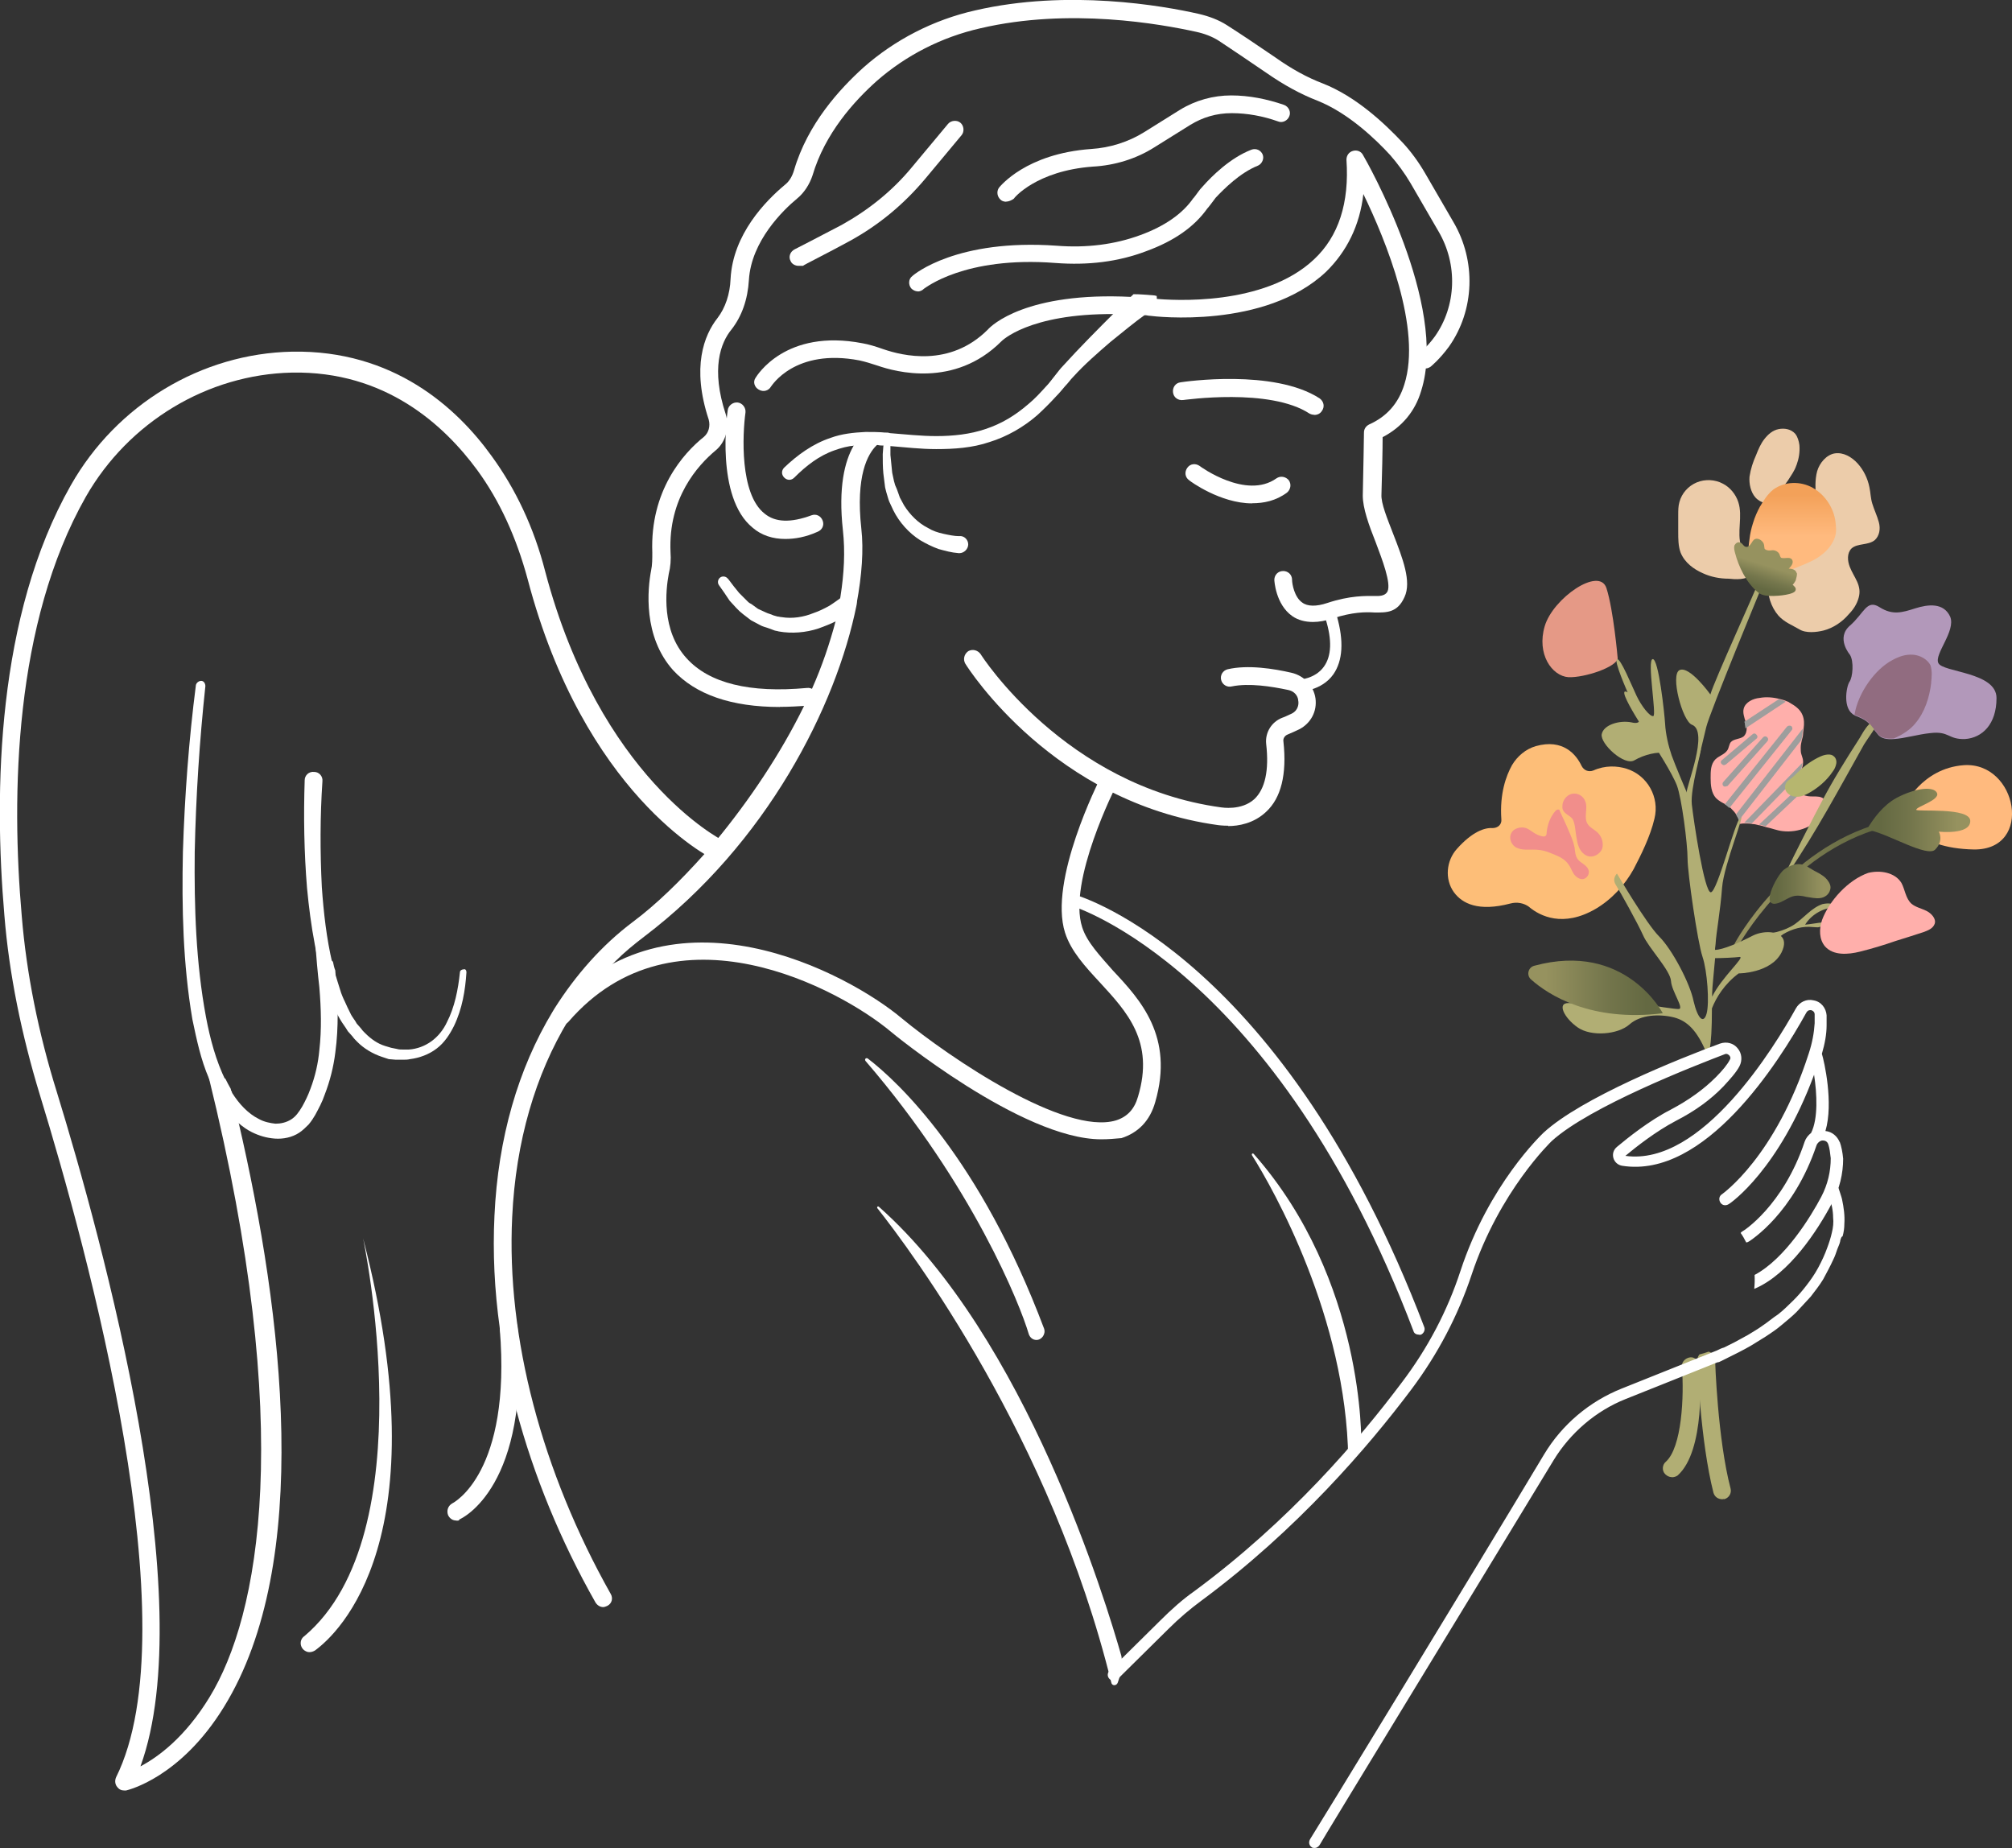 <?xml version="1.0" encoding="UTF-8"?>
<svg id="Layer_2" data-name="Layer 2" xmlns="http://www.w3.org/2000/svg" xmlns:xlink="http://www.w3.org/1999/xlink" viewBox="0 0 170.17 156.3">
  <rect x="0" y="0" width="170.17" height="156.3" fill="#333333" stroke="none"/>
  <defs>
    <style>
      .cls-1 {
        fill: #e59986;
      }

      .cls-2 {
        fill: #ecccaa;
      }

      .cls-3 {
        fill: url(#linear-gradient-2);
      }

      .cls-4 {
        fill: #b6b66f;
      }

      .cls-5 {
        fill: #9e9e9d;
      }

      .cls-6 {
        fill: #fff;
      }

      .cls-7 {
        fill: #f18e8b;
      }

      .cls-8 {
        fill: url(#linear-gradient-4);
      }

      .cls-9 {
        fill: #ffafab;
      }

      .cls-10 {
        fill: url(#linear-gradient-3);
      }

      .cls-11 {
        fill: url(#linear-gradient-5);
      }

      .cls-12 {
        fill: #b298ba;
      }

      .cls-13 {
        fill: url(#linear-gradient-6);
      }

      .cls-14 {
        fill: #b1ae74;
      }

      .cls-15 {
        fill: #fdbe78;
      }

      .cls-16 {
        fill: url(#linear-gradient);
      }

      .cls-17 {
        fill: #ffba7e;
      }

      .cls-18 {
        fill: #916c80;
      }
    </style>
    <linearGradient id="linear-gradient" x1="146.73" y1="590.98" x2="159.4" y2="590.98" gradientTransform="translate(0 665.78) scale(1 -1)" gradientUnits="userSpaceOnUse">
      <stop offset=".13" stop-color="#96925f"/>
      <stop offset=".58" stop-color="#74764c"/>
      <stop offset=".88" stop-color="#646942"/>
    </linearGradient>
    <linearGradient id="linear-gradient-2" x1="158.02" y1="596.43" x2="166.68" y2="596.43" gradientTransform="translate(0 665.78) scale(1 -1)" gradientUnits="userSpaceOnUse">
      <stop offset=".12" stop-color="#646942"/>
      <stop offset=".42" stop-color="#74764c"/>
      <stop offset=".87" stop-color="#96925f"/>
    </linearGradient>
    <linearGradient id="linear-gradient-3" x1="151.59" y1="624.94" x2="151.59" y2="617.34" gradientTransform="translate(0 665.78) scale(1 -1)" gradientUnits="userSpaceOnUse">
      <stop offset=".13" stop-color="#f3a159"/>
      <stop offset=".59" stop-color="#ffba7e"/>
    </linearGradient>
    <linearGradient id="linear-gradient-4" x1="148.63" y1="615.79" x2="149.42" y2="618.3" xlink:href="#linear-gradient-2"/>
    <linearGradient id="linear-gradient-5" x1="149.68" y1="591.02" x2="154.86" y2="591.02" xlink:href="#linear-gradient-2"/>
    <linearGradient id="linear-gradient-6" x1="129.24" y1="582.23" x2="140.62" y2="582.23" xlink:href="#linear-gradient"/>
  </defs>
  <g id="Layer_1-2" data-name="Layer 1">
    <g>
      <path class="cls-6" d="M65.97,59.79c-4.12,0-7.13-1.05-9.04-3.11-2.56-2.86-2.16-6.88-1.86-8.44.1-.45.1-1,.1-1.51-.2-5.22,2.61-8.39,4.37-9.79.4-.35.55-.9.4-1.46-1.46-4.42-.4-7.13.75-8.59.65-.85,1.05-2.01,1.1-3.31.2-3.77,2.96-6.58,4.57-7.93.4-.3.65-.75.8-1.26,1.15-3.92,3.87-6.88,5.88-8.69,2.61-2.31,5.88-4.02,9.44-4.82,7.83-1.81,15.87-.4,18.93.3.85.2,1.66.5,2.36.95,1.1.7,2.46,1.61,4.07,2.71,1.41,1,2.71,1.71,4.02,2.21,2.81,1.1,5.22,3.36,6.78,5.02.7.75,1.36,1.66,1.91,2.61l2.36,4.07c1.96,3.31,1.81,7.48-.35,10.55-.8,1.1-1.56,1.71-1.56,1.71-.35.25-.8.2-1.05-.15s-.2-.8.15-1.05c0,0,.6-.45,1.26-1.36,1.81-2.56,1.96-6.08.3-8.89l-2.36-4.07c-.5-.85-1.1-1.66-1.71-2.36-1.15-1.26-3.52-3.57-6.18-4.62-1.41-.55-2.81-1.31-4.32-2.36-1.61-1.1-2.96-2.01-4.02-2.71-.55-.35-1.21-.6-1.91-.75-2.96-.65-10.7-2.06-18.23-.3-3.31.75-6.33,2.31-8.79,4.47-1.91,1.71-4.37,4.42-5.42,7.98-.25.75-.7,1.46-1.31,1.96-1.15.95-3.87,3.57-4.07,6.88-.1,1.66-.6,3.06-1.46,4.17-.95,1.15-1.76,3.36-.5,7.18.35,1.1,0,2.36-.85,3.06-1.51,1.26-4.02,4.02-3.82,8.59.05.65,0,1.26-.15,1.86-.25,1.36-.65,4.77,1.51,7.13,1.91,2.11,5.32,2.96,10.19,2.51.4-.05.8.25.8.7.05.4-.25.8-.7.8-.8.05-1.61.1-2.41.1Z"/>
      <path class="cls-6" d="M61.4,72.34c-.2.35-.65.55-1,.35-.45-.2-11-5.57-15.77-23.7-.95-3.52-2.36-6.63-4.27-9.24-2.81-3.82-7.78-8.39-15.67-8.24-7.13.15-13.81,4.17-17.43,10.5C1.19,52.71.94,67.22,1.84,77.47c.4,4.87,1.41,9.89,2.96,14.86,3.92,12.75,12.2,42.99,7.08,57.05,1.51-.8,3.77-2.46,5.83-5.83,4.22-6.88,7.28-22.7-.05-52.43-.05-.15-.05-.25-.1-.4-.1-.4.55.55.95.45.2-.05.4,0,.55.05.15.3.3.6.45.85.2.9.45,1.86.65,2.76,3.82,16.47,6.28,37.36-1.21,49.51-3.67,5.98-8.08,7.03-8.29,7.08h-.15c-.25,0-.45-.1-.6-.3-.2-.25-.2-.55-.1-.8,6.33-12.7-2.41-44.59-6.43-57.7-1.56-5.12-2.61-10.24-3.01-15.22-.9-10.5-.65-25.31,5.62-36.36,3.87-6.83,11.05-11.15,18.73-11.3,8.54-.15,13.91,4.72,16.87,8.84,2.01,2.76,3.57,6.03,4.52,9.74,4.62,17.48,14.91,22.7,15.01,22.75.25.4.4.85.25,1.26Z"/>
      <path class="cls-6" d="M111.16,35.08c-.15,0-.3-.05-.4-.1-3.36-2.21-10.6-1.15-10.7-1.15-.4.05-.8-.2-.85-.65-.05-.4.2-.8.65-.85.3-.05,7.88-1.15,11.75,1.36.35.25.45.7.2,1.05-.15.25-.4.35-.65.35Z"/>
      <path class="cls-6" d="M105.89,42.57c-2.66,0-5.22-1.86-5.32-1.96-.35-.25-.4-.7-.15-1.05.25-.35.7-.4,1.05-.15.05.05,3.92,2.86,6.48,1.05.35-.25.8-.15,1.05.15.25.35.15.8-.15,1.05-.95.7-1.96.9-2.96.9Z"/>
      <path class="cls-6" d="M85.1,17.06c-.15,0-.35-.05-.45-.15-.3-.25-.4-.7-.15-1.05.1-.1,2.26-2.86,7.78-3.26,1.61-.1,3.16-.6,4.47-1.41l3.06-1.91c1.31-.8,2.81-1.21,4.32-1.21s3.01.3,4.47.8c.4.15.6.6.45.95-.15.4-.6.6-.95.45-1.26-.45-2.61-.7-3.92-.7s-2.46.35-3.52,1l-3.06,1.91c-1.51.95-3.31,1.51-5.17,1.61-4.77.35-6.68,2.66-6.68,2.71-.2.15-.45.25-.65.25Z"/>
      <path class="cls-6" d="M77.62,24.64c-.2,0-.4-.1-.55-.25-.25-.3-.25-.8.1-1.05.15-.15,3.77-3.16,12.2-2.56,2.51.2,4.92-.1,7.08-.9,2.06-.75,3.57-1.81,4.47-3.11l.05-.05c.25-.3.45-.65.75-.95.75-.85,2.31-2.41,4.12-3.11.4-.15.8.05.95.4s-.05.8-.4.95c-1.51.6-2.86,1.96-3.57,2.71-.2.25-.4.55-.65.85l-.05.05c-1.1,1.56-2.81,2.76-5.17,3.62-2.36.9-4.92,1.21-7.68,1-7.73-.6-11.05,2.16-11.1,2.16-.2.2-.4.25-.55.25Z"/>
      <path class="cls-6" d="M67.52,22.48c-.25,0-.55-.15-.65-.4-.2-.35-.05-.8.35-1,0,0,1.96-1,3.97-2.06,2.26-1.26,4.27-2.86,5.93-4.87l3.06-3.67c.25-.3.75-.35,1.05-.1s.35.75.1,1.05l-3.06,3.67c-1.81,2.16-3.92,3.92-6.38,5.27-2.01,1.1-3.97,2.06-3.97,2.11h-.4Z"/>
      <path class="cls-6" d="M66.42,45.58c-1.05,0-2.01-.3-2.76-.95-3.16-2.56-2.16-9.64-2.11-9.94.05-.4.45-.7.85-.65.4.05.7.45.65.85-.25,1.81-.5,6.88,1.61,8.54.9.75,2.21.8,3.97.15.4-.15.8.05.95.45.15.4-.05.8-.45.95-1,.45-1.91.6-2.71.6Z"/>
      <path class="cls-6" d="M120,112.87c-.2,0-.4-.1-.45-.3-11.65-30.63-28.72-35.9-28.87-35.95-.25-.1-.4-.35-.35-.6.1-.25.35-.4.6-.35.7.2,17.68,5.47,29.53,36.56.1.25-.05.55-.3.65-.05,0-.1,0-.15,0Z"/>
      <path class="cls-6" d="M105.89,97.7c1.81,2.86,7.98,13.76,8.14,25.66l1.1-1.26s.35-13.81-9.09-24.51c-.1-.1-.2,0-.15.1Z"/>
      <path class="cls-6" d="M87.66,113.32h0c-.3,0-.55-.2-.65-.5-.7-2.41-4.72-12.55-13.81-23.1-.1-.15.05-.3.2-.2,2.56,1.96,9.49,8.44,14.91,22.85.15.45-.2.95-.65.95Z"/>
      <path class="cls-6" d="M74.2,102.17c2.86,3.62,14.71,19.48,19.79,40.12.05.3.45.3.55,0l.25-.75c.15-.5.15-1,.05-1.51-1.26-4.42-8.03-26.92-20.49-37.96-.1-.1-.2,0-.15.1Z"/>
      <path class="cls-6" d="M25.84,139.63h0c.25.15.55.1.8-.05,2.01-1.46,10.65-9.54,4.07-34.85,0,0,5.32,24.96-4.97,33.64-.45.3-.4,1,.1,1.26Z"/>
      <path class="cls-6" d="M103.88,69.83c-.5,0-.85-.05-.85-.05-13.86-1.91-21.09-13.16-21.39-13.66-.2-.35-.1-.8.25-1.05.35-.2.8-.1,1.05.25.05.1,7.13,11.15,20.34,12.96.05,0,1.71.3,2.81-.7.9-.85,1.26-2.41,1-4.67-.1-.95.45-1.86,1.36-2.21.3-.1.55-.25.8-.35.6-.3.6-.9.55-1.1,0-.2-.15-.75-.85-.9-1.41-.3-3.31-.6-4.77-.3-.4.1-.8-.15-.9-.55-.1-.4.15-.8.55-.9,1.71-.4,3.92-.05,5.42.3,1.05.25,1.86,1.1,2.01,2.16.15,1.1-.4,2.11-1.36,2.61-.3.15-.65.3-1,.45-.25.1-.4.35-.35.6.3,2.76-.2,4.77-1.46,5.93-1.05,1-2.36,1.21-3.21,1.21Z"/>
      <path class="cls-6" d="M109.86,58.48c-.25,0-.5-.2-.5-.5s.2-.5.5-.5h0s1.36-.05,2.11-1.1c.65-.9.7-2.26.15-4.02-.1-.25.05-.55.35-.6.25-.1.55.05.6.35.6,2.11.5,3.77-.3,4.92-1,1.41-2.81,1.46-2.91,1.46q.05,0,0,0Z"/>
      <path class="cls-6" d="M97.5,26.14c-.05.05-.1.05-.1.1h0c-.15.1-.3.2-.45.3-1.05.75-2.01,1.56-3.01,2.36-1.1.95-2.21,1.91-3.16,2.96-.25.25-.45.55-.7.8-.25.3-.5.6-.75.85-.5.55-1.05,1.1-1.61,1.61-1.15,1-2.56,1.81-4.02,2.26-1.46.5-3.01.6-4.52.6-1.31,0-2.56-.15-3.82-.25-.2,0-.4-.05-.6-.05h0c-.2,0-.35,0-.55-.05-.65-.05-1.26,0-1.91.05-.6.05-1.15.2-1.71.4-1.31.45-2.41,1.31-3.41,2.31-.25.25-.6.25-.85,0s-.25-.6,0-.85h0c1.1-1.05,2.41-2.01,3.92-2.51.95-.35,1.96-.45,2.96-.5.55,0,1.1,0,1.61.05h.05c.15,0,.25,0,.4.05h0c1.31.1,2.61.25,3.92.25,1.41,0,2.86-.15,4.17-.6,1.36-.45,2.51-1.15,3.62-2.11.55-.45,1-.95,1.51-1.51.25-.25.45-.55.7-.85.25-.3.45-.6.7-.85,1.46-1.61,2.96-3.11,4.47-4.62.5-.5,1-.95,1.51-1.46.55,0,1.1.05,1.71.1,0,0,.1,0,.25.05.05.4-.05.8-.3,1.1Z"/>
      <path class="cls-6" d="M75.21,36.69c-.05.3-.2.55-.5.6h-.05s-.25.1-.55.4c-.7.7-1.76,2.51-1.26,7.03.2,1.76.05,3.92-.4,6.33v.1c-1.71,8.54-7.58,20.19-17.98,28.07-.85.65-1.66,1.31-2.41,2.06-1.51,1.46-2.81,3.16-3.97,4.97h0c-2.81,4.62-4.47,10.29-4.77,16.67-.5,10.19,2.51,21.54,8.34,31.89.2.35.1.8-.3,1-.1.05-.25.1-.35.1-.25,0-.5-.15-.65-.4-2.96-5.22-5.22-10.75-6.68-16.22h0c-.6-2.36-1.1-4.67-1.41-6.98-.45-3.21-.6-6.38-.45-9.49.3-6.58,2.01-12.45,4.92-17.27.05-.1.1-.15.15-.25h0c1.81-2.86,4.02-5.37,6.63-7.33,1.96-1.46,4.02-3.46,6.08-5.77.35-.4.65-.75,1-1.15,2.76-3.36,5.42-7.28,7.43-11.4.25-.45.45-.95.65-1.41.85-1.91,1.51-3.87,2.01-5.77h0c.15-.7.3-1.36.4-2.06.3-1.91.4-3.77.2-5.57-.4-3.62.15-5.83.9-7.13.3-.5.6-.9.85-1.15.55,0,1.1,0,1.61.05h.05c.25.1.4.1.5.1Z"/>
      <path class="cls-6" d="M72.19,51.6c-.5.4-.95.65-1.41.9-.5.25-1,.45-1.56.65-1.05.35-2.26.45-3.36.25-.15-.05-.3-.05-.4-.1l-.4-.15c-.25-.1-.55-.15-.8-.3l-.75-.4-.65-.5c-.1-.1-.2-.15-.3-.25l-.3-.3-.55-.6c-.3-.45-.6-.9-.9-1.31-.15-.2-.1-.5.1-.65s.5-.1.65.1l.05.05c.3.4.6.8.9,1.15l.5.5.25.25c.1.1.2.15.3.2l.55.4.65.3c.2.1.45.15.65.25l.35.1c.1,0,.25.05.35.05.9.15,1.86,0,2.71-.35.45-.15.85-.35,1.31-.6.4-.25.8-.55,1.15-.8h.05c.3-.25.8-.25,1.05.1.15.25.1.75-.2,1.05h0Z"/>
      <path class="cls-6" d="M81.89,46.03c0,.4-.35.75-.75.75h-.05c-.65-.05-1.15-.2-1.71-.35-.55-.2-1.05-.45-1.56-.75-.95-.6-1.76-1.51-2.26-2.51l-.35-.75c-.1-.25-.15-.5-.25-.8l-.1-.4-.05-.4-.1-.8c-.05-.55-.05-1.05-.05-1.61l.05-.65.05-.4.05-.5c0-.05,0-.1.05-.15.15,0,.25,0,.4.05h0c.05.05.05.1.05.15v1.56c.05.5.1,1,.15,1.51l.15.7.1.35.15.35c.1.25.15.45.25.7l.35.65c.5.8,1.21,1.51,2.01,1.91.4.25.85.4,1.31.5.45.1.95.2,1.31.2h.05c.4-.05.75.3.75.7Z"/>
      <path class="cls-6" d="M116.94,36.94c0,1-.05,3.31-.1,4.87-.05.75.5,2.06,1,3.36.8,2.06,1.56,4.02.95,5.32-.6,1.36-1.56,1.31-2.51,1.31-.8-.05-1.86-.05-3.57.5-.6.2-1.15.3-1.66.3-.65,0-1.26-.15-1.76-.5-1.41-1-1.51-3.01-1.51-3.06,0-.4.3-.75.75-.75h0c.4,0,.75.3.75.75,0,.35.2,1.46.85,1.91.45.35,1.21.35,2.11.05,1.96-.65,3.26-.6,4.07-.6q.85.05,1.05-.4c.3-.7-.45-2.66-1-4.12-.6-1.51-1.1-2.91-1.1-3.97.05-2.01.1-5.27.1-5.32,0-.3.15-.55.45-.7,1.46-.65,2.46-1.76,2.96-3.36,1.51-4.72-1.56-12.2-3.46-16.12-.3,2.66-1.41,4.87-3.16,6.58-5.17,4.87-14.51,3.77-14.86,3.72-.15,0-.3-.05-.4-.05-.95-.1-1.81-.1-2.66-.1-7.28-.05-9.54,2.31-9.54,2.31-3.97,3.97-8.99,2.56-10.44,2.06-.6-.2-1.1-.35-1.56-.45-5.47-1.05-7.43,2.16-7.48,2.21-.2.35-.65.5-1.05.25-.35-.2-.5-.65-.25-1,.1-.15,2.51-4.17,9.04-2.91.55.1,1.05.25,1.76.5,1.61.55,5.62,1.56,8.84-1.66.3-.35,3.26-3.21,12.15-2.76.55,0,1.1.05,1.71.1,0,0,.1,0,.25.05,1.51.15,9.24.65,13.46-3.31,2.11-1.96,3.01-4.82,2.76-8.44,0-.35.2-.65.55-.75s.7.05.85.35c.3.5,7.23,12.7,4.92,19.94-.5,1.71-1.61,3.06-3.26,3.92Z"/>
      <path class="cls-6" d="M93.13,96.35c-6.73,0-17.73-9.04-17.83-9.14-4.22-3.52-18.23-11.2-27.22-.8-.25.3-.75.35-1.05.1s-.35-.75-.1-1.05c9.79-11.3,24.86-3.11,29.33.65,4.07,3.36,13.81,9.94,18.13,8.64.95-.3,1.56-.95,1.86-2.01,1.41-4.67-.95-7.18-3.21-9.64-1.26-1.36-2.46-2.66-2.96-4.22-1.41-4.42,2.86-12.81,3.01-13.16.2-.35.65-.5,1-.35.35.2.5.65.35,1-.05.1-4.17,8.19-2.91,12.05.4,1.26,1.51,2.41,2.61,3.67,2.31,2.46,5.17,5.57,3.57,11.1-.45,1.61-1.46,2.61-2.86,3.06-.55.05-1.1.1-1.71.1Z"/>
      <path class="cls-6" d="M28.56,85.75c0,1.1-.05,2.16-.2,3.26-.15,1.21-.45,2.41-.9,3.57-.2.6-.5,1.15-.8,1.71-.15.25-.3.5-.55.8-.25.25-.5.5-.8.7-.6.4-1.36.55-2.06.5s-1.36-.25-1.96-.55c-.4-.2-.75-.45-1.1-.75-.65-.55-1.21-1.26-1.61-1.96-.35-.6-.65-1.21-.9-1.81-.7-1.61-1.05-3.31-1.41-5.02-.8-4.72-.9-9.44-.8-14.16.15-4.72.5-9.44,1.1-14.11.05-.2.25-.35.45-.35s.35.2.35.45h0c-.5,4.67-.8,9.34-.9,14.01-.05,4.67.1,9.39.95,13.96.35,1.86.85,3.72,1.66,5.37.15.3.3.6.45.85.05.05.1.15.1.2.6.95,1.36,1.76,2.26,2.21.45.25.95.35,1.41.4.45,0,.9-.1,1.31-.35.4-.25.65-.6.95-1.1.25-.45.5-.95.7-1.51.4-1.05.65-2.16.75-3.26.2-1.76.15-3.52,0-5.32-.15-1.26-.25-2.51-.35-3.77h0l-.15-2.31c.05.4.6,3.67.95,3.67.3,0,.55.1.7.25.05.25.1.5.2.75.05,1.31.15,2.46.2,3.67Z"/>
      <path class="cls-6" d="M39.45,82.24c-.1,1.51-.35,3.06-1.05,4.52-.35.7-.8,1.41-1.46,1.91-.65.5-1.46.8-2.26.9-.2.05-.4.05-.6.05h-.6l-.6-.05-.6-.2c-.75-.25-1.51-.7-2.06-1.26-.15-.15-.3-.3-.4-.45l-.4-.45c-.2-.35-.45-.65-.65-1-.05-.1-.15-.25-.2-.35-.1-.25-.25-.45-.35-.7-.15-.35-.3-.7-.45-1.05-.5-1.41-.9-2.81-1.15-4.27-.3-1.56-.5-3.16-.65-4.72-.25-3.01-.3-6.08-.2-9.14,0-.4.35-.75.8-.7.4,0,.75.35.7.8h0c-.2,2.96-.2,5.98-.05,8.94.15,2.16.4,4.37.9,6.48.05.25.1.5.2.75.15.5.3,1,.45,1.46.1.35.25.7.4,1,.15.35.3.65.45.95.15.35.4.6.55.9l.35.4c.1.15.2.25.35.4.5.5,1.05.9,1.71,1.1l.5.15.5.1c.15.05.35.05.5.05h.5c.7-.05,1.36-.3,1.91-.7.55-.4,1-.95,1.31-1.61.65-1.26.95-2.76,1.1-4.22h0c0-.15.15-.25.3-.25.15-.05.25.05.25.25Z"/>
      <path class="cls-6" d="M38.6,128.59c-.3,0-.55-.15-.7-.45-.15-.4,0-.8.35-1,.1-.05,5.02-2.56,4.02-14.76-.05-.4.25-.8.7-.8.4-.05.8.25.8.7,1.1,13.41-4.67,16.12-4.92,16.22,0,.1-.1.1-.25.1Z"/>
      <g>
        <path class="cls-14" d="M138.63,60.54s.35.8-.65.55c-1-.2-2.36.2-2.51,1s1.91,2.71,2.76,2.21,2.01-.75,2.56-.6c.6.2-2.16-3.16-2.16-3.16Z"/>
        <path class="cls-14" d="M144.66,58.73s-1.76-2.46-2.61-2.06c-.8.4.25,4.32,1.05,4.62,1.46.55-.5,5.22-.45,5.77s.35,0,1.66-5.57c.3-1.26,4.77-12.05,4.77-12.05h-.45c.05.05-3.67,8.19-3.97,9.29Z"/>
        <path class="cls-1" d="M136.82,55.67s-.35-4.07-.95-5.93c-.6-1.86-4.52.85-5.22,3.21s.6,4.22,2.01,4.32c1.36.05,4.07-.85,4.17-1.61Z"/>
        <path class="cls-12" d="M168.86,59.04c0,2.21-1.21,3.36-2.66,3.46-1.46.05-1.31-.7-2.96-.5-1,.1-2.16.45-3.06.5-.6.05-1.1-.05-1.36-.4-.75-.9-.7-1.1-1.86-1.56q-.05,0-.1-.05c-1.05-.5-.7-2.41-.45-2.81.3-.4.4-1.76.05-2.31,0,0-1.21-1.41,0-2.46s1.41-2.26,2.51-1.56,1.91.45,3.01.1,2.41-.5,2.96.7c.5,1.21-1.36,3.16-1,3.92.35.8,4.92.75,4.92,2.96Z"/>
        <path class="cls-16" d="M146.92,80.03h-.1c-.1-.05-.15-.15-.1-.25.05-.1,4.32-7.98,12.4-10.19.1-.05.2.05.25.15s-.05.2-.15.25c-7.93,2.16-12.15,9.94-12.2,9.99.05,0-.05.05-.1.05Z"/>
        <path class="cls-17" d="M161.03,68.23s1.46-3.26,5.07-3.52c4.52-.3,5.93,7.18.85,7.13-5.02-.1-6.13-2.66-5.93-3.62Z"/>
        <path class="cls-2" d="M144.05,48.49c-.8-.35-1.56-.9-1.91-1.76-.2-.55-.2-1.15-.2-1.76v-1.41c0-.4,0-.75.1-1.1.2-.75.75-1.36,1.46-1.66s1.56-.25,2.21.1c.6.3,1.1.9,1.31,1.56.4,1.21-.15,2.56.25,3.77.2.6.6,1.15.75,1.81.05.15.05.35,0,.5-.15.55-1.36.45-1.81.4-.75,0-1.51-.15-2.16-.45Z"/>
        <path class="cls-2" d="M151.94,39.35c.2-.55.3-1.1.25-1.71-.05-.35-.15-.7-.35-.95-.35-.4-.9-.5-1.41-.4s-.9.45-1.21.85-.5.85-.7,1.36c-.25.55-.45,1.15-.55,1.81-.05.6.1,1.31.5,1.76.45.5,1.26.7,1.81.3.3-.2.35-.45.4-.75.05-.4.35-.7.55-1,.25-.4.55-.8.7-1.26Z"/>
        <path class="cls-2" d="M153.59,42.11c-.05-.75-.1-1.51.1-2.26.2-.7.8-1.41,1.51-1.51s1.41.3,1.91.85c.5.55.85,1.26,1,2.01.1.45.1.95.25,1.41.15.5.4,1,.55,1.56s.05,1.15-.35,1.51c-.55.45-1.46.25-1.96.7-.4.4-.35,1.05-.15,1.56.35.9,1.05,1.56.75,2.61-.15.55-.45,1-.85,1.41-.55.65-1.31,1.15-2.11,1.36-.6.15-1.51.25-2.06-.1-.6-.35-1.26-.6-1.76-1.15-.65-.75-.95-1.76-.9-2.76s.4-1.96.9-2.81c.9-1.56,2.01-3.06,3.16-4.37Z"/>
        <path class="cls-9" d="M154.25,68.88c-.8,1-2.16,1.56-3.46,1.41-.5-.05-.95-.25-1.46-.35-.1-.05-.2-.05-.3-.1-.1,0-.15-.05-.25-.05-.2-.05-.4-.1-.55-.1h0c-.2-.05-.45-.05-.65-.05-.15,0-.3,0-.4.05,0-.1-.05-.15-.05-.25-.05-.15-.15-.35-.25-.5-.15-.25-.3-.4-.5-.6-.1-.1-.2-.15-.3-.25-.05,0-.05-.05-.1-.05-.3-.15-.6-.3-.85-.55-.4-.45-.45-1.1-.45-1.71,0-.55,0-1.15.4-1.56.3-.3.75-.4,1-.75.15-.2.15-.5.3-.7.25-.3.8-.25,1.1-.5.2-.2.25-.45.25-.7,0-.15-.05-.3-.05-.45q0-.05-.05-.1c-.1-.35-.25-.75-.15-1.1.15-.55.8-.85,1.36-.9.55-.1,1.15-.05,1.71.1.2.05.4.1.6.2.05,0,.15.05.2.1.45.25.9.55,1.1,1.05.15.35.15.75.1,1.1h0c0,.15-.05.35-.05.5s-.05.35-.1.5c-.05.2-.1.45-.1.65s0,.4.05.55c.05.2.15.4.15.6v.1c0,.4-.2.75-.35,1.1q0,.05-.05.1c-.15.4-.3.85-.1,1.21,0,0,0,.05.05.05.05.05.1.1.15.15h0c.2.15.45.2.7.25.3.05.65,0,.95.05s.6.25.7.6c.05.3-.1.65-.3.9Z"/>
        <path class="cls-14" d="M151.23,73.85c2.36-3.46,4.37-7.23,6.43-10.9.2-.35,1.31-1.81,1.1-1.91-.65-.3-1.31,1.15-1.56,1.51-1.1,1.71-2.16,3.41-3.11,5.22-.55,1-2.46,4.77-2.96,5.83-.45.95.65-.6.1.25Z"/>
        <path class="cls-3" d="M158.21,70.23c-.15-.05-.25-.2-.15-.35.35-.55,1.15-1.76,2.36-2.41,1.61-.85,3.16-1,3.41-.4s-1.76,1.15-1.76,1.41c0,.2,4.57-.25,4.57.95s-2.66.9-2.66.9c0,0,.45.75-.3,1.51-.65.7-3.87-1.26-5.47-1.61Z"/>
        <path class="cls-10" d="M148.87,42.82c.3-.5.6-1,1.1-1.41.95-.7,2.31-.75,3.36-.15s1.76,1.71,1.91,2.86c.05.45.1.9-.05,1.31-.2.6-.65,1.15-1.15,1.51-.5.4-1.1.65-1.71.9-.85.35-1.76.75-2.61.5-.4-.1-.8-.35-1.1-.65-.25-.2-.65-.45-.7-.75-.1-.4,0-.95.05-1.36.05-.45.15-.9.3-1.36.15-.5.35-.95.6-1.41Z"/>
        <path class="cls-18" d="M163.34,57.73c-.15,1.26-.55,2.51-1.36,3.46-.35.45-1.05.95-1.81,1.26-.6.05-1.1-.05-1.36-.4-.75-.9-.7-1.1-1.86-1.56q-.05,0-.1-.05c.3-1.86,1.76-3.87,3.21-4.62.55-.3,1.1-.5,1.76-.45.6.05,1.21.4,1.46.9.15.5.1,1,.05,1.46Z"/>
        <path class="cls-15" d="M129.34,76.71c.9.75,2.86,1.76,5.62.15,1.36-.8,2.46-2.01,3.21-3.36.6-1.15,1.41-2.76,1.76-4.27.45-1.81-.6-3.67-2.36-4.22-.8-.25-1.81-.3-2.81.15-.4.15-.8,0-1-.4-.45-.95-1.56-2.31-3.87-1.66-.85.25-1.56.85-2.01,1.61-.5.9-1.05,2.41-.9,4.57.05.45-.3.75-.75.75-.65-.05-1.71.3-3.01,1.76-.9,1-1.05,2.56-.25,3.67.7.95,2.06,1.66,4.77.95.55-.15,1.15-.05,1.61.3Z"/>
        <path class="cls-7" d="M131.6,68.53c-.5.55-.75,1.26-.8,2.01,0,.1-.1.2-.2.2-.3,0-.6-.15-.85-.3-.15-.1-.3-.2-.45-.3-.4-.25-.9-.2-1.26.05-.55.45-.3,1.26.25,1.51.45.2.9.15,1.36.15s.85.05,1.26.2c.6.25,1.31.45,1.71,1,.2.25.3.55.45.8s.45.5.75.5c.4,0,.7-.5.5-.85-.15-.35-.6-.5-.85-.8s-.25-.7-.3-1.05c-.1-.5-.3-.95-.5-1.41-.2-.5-.5-1.1-.75-1.66,0-.15-.2-.15-.3-.05Z"/>
        <path class="cls-7" d="M132.15,68.23c-.05-.5.35-1,.8-1.1.5-.1,1,.2,1.15.7.2.55-.15,1.26.15,1.81.2.35.6.5.9.8.35.35.5.9.35,1.36-.2.45-.75.75-1.21.6-.3-.1-.55-.35-.7-.65s-.2-.6-.25-.9c-.1-.45-.1-1.21-.35-1.61-.3-.35-.85-.45-.85-1Z"/>
        <path class="cls-8" d="M151.94,48.44c-.05-.25-.35-.35-.65-.35l.05-.05c.2-.2.4-.5.2-.75-.2-.2-.55-.05-.8-.1-.15,0-.15-.1-.2-.2-.05-.3-.4-.5-.7-.45-.35.05-.55-.05-.6-.15-.05-.25,0-.35-.15-.55-.15-.2-.45-.35-.65-.25-.15.05-.25.25-.35.4s-.25.3-.45.25-.25-.3-.45-.35c-.2-.1-.4.05-.5.25-.05.2,0,.4.05.6.3,1.15.95,2.56,1.96,3.36.35.3.85.3,1.31.3.3,0,1.81-.1,1.86-.5.05-.2-.1-.3-.25-.45.1-.1.2-.25.25-.35.05-.25.15-.45.1-.65Z"/>
        <path class="cls-11" d="M150.88,73.55c.45-.35,1.1-.6,1.66-.4.2.05.35.15.5.25.25.15.5.3.8.45.25.15.5.3.7.55s.35.55.25.85c-.1.4-.45.65-.85.7-.4.05-.8-.05-1.15-.1-.4-.1-.8-.15-1.15-.05-.35.1-.7.35-1.05.5-1.91.8-.35-2.26.3-2.76Z"/>
        <path class="cls-14" d="M155.4,76.71c-.3-.35-.8-.35-1.26-.25-.9.3-1.56,1.15-2.36,1.71-.45.3-.95.5-1.51.65-.05,0-.2.05-.3.05-.55-.1-1.21,0-1.71.25-1.15.6-2.56,1.21-3.21,1.21,0-.2.05-.4.05-.5.05-.95.4-2.76.55-4.77.15-1.96,2.06-6.48,1.56-5.98s-1.96,6.33-2.51,6.38c-.55.05-1.46-6.08-1.61-7.43-.15-1.36.9-4.72.75-4.72s-1.15,3.77-1.15,3.77c0,0-1.05-2.46-1.31-3.21s-.5-1.76-.55-2.66c-.05-.85-.55-5.52-1.05-5.47s.35,4.77.05,4.82-1-.85-1.41-1.71-1.36-3.21-1.66-3.11c-.3.1.9,2.81.9,2.81-1.31-.75,2.31,4.57,2.31,4.57,0,0,1.46,2.26,1.86,3.31.4,1.05.9,4.92.9,6.18s.85,7.08,1.26,8.29.6,3.92.35,4.82-.75.45-1.1-1.05c-.3-1.51-1.81-4.37-2.91-5.47s-3.57-5.32-3.57-5.32c0,0-.45.4-.1.95.35.55,1.86,3.26,2.31,4.27.45,1.05,2.31,2.96,2.36,3.87.05.85,1.15,2.36.65,2.36-.5.05-6.68-1.05-7.33-1.05s-.9.6-1.96.55c-1.05-.05-.4,1.26.75,2.06s3.41.6,4.37-.25c.95-.85,2.56-.9,3.77-.6,1.15.3,1.96,1.15,2.71,2.91.2.45.5-.1.5-3.67.35-.9,1.05-2.06,2.26-2.96,0,0,2.71,0,3.62-1.76.35-.7.25-1.15-.05-1.41.05-.05.15-.1.2-.15.75-.45,1.66-.7,2.51-.6.2,0,.4.05.55,0,.2-.05.35-.25.3-.4-.5.05-1,.15-1.51.2.55-.9,1.66-1.51,2.71-1.46ZM144.81,84.29v-.3c0-.4.15-1.81.25-2.96.55,0,1.66-.05,2.06-.1.55-.05-1.51,1.71-2.31,3.36Z"/>
        <path class="cls-5" d="M152.49,61.6c0,.15-.05.35-.05.5s-.05.35-.1.5l-5.27,6.78c-.05-.15-.15-.35-.25-.5l5.67-7.28Z"/>
        <path class="cls-5" d="M152.44,64.51c0,.4-.2.75-.35,1.1l-3.92,4.02h0c-.2-.05-.45-.05-.65-.05l4.92-5.07Z"/>
        <path class="cls-5" d="M152.14,67.07c0,.05,0,.15-.05.2l-2.76,2.61c-.1-.05-.2-.05-.3-.1-.1,0-.15-.05-.25-.05l3.01-2.81c.05-.05.15-.1.25-.05.05,0,.1.05.1.05v.15h0Z"/>
        <path class="cls-5" d="M151.54,61.75l-5.27,6.58c-.1-.1-.2-.15-.3-.25-.05,0-.05-.05-.1-.05l5.27-6.58c.1-.1.25-.1.35-.05s.15.25.05.35Z"/>
        <path class="cls-5" d="M151.03,59.34l-3.41,2.26c0-.15-.05-.3-.05-.45q0-.05-.05-.1l2.91-1.91c.2.05.45.1.6.2Z"/>
        <path class="cls-5" d="M145.91,66.52c-.05,0-.1,0-.15-.05-.1-.1-.1-.25,0-.35l3.36-3.77c.1-.1.25-.1.35,0s.1.25,0,.35l-3.36,3.77c-.05,0-.15.05-.2.05Z"/>
        <path class="cls-5" d="M145.81,64.71c-.05,0-.15-.05-.2-.1-.1-.1-.1-.25.05-.35l2.56-2.16c.1-.1.25-.1.35.05.1.1.1.25-.05.35l-2.56,2.16c-.05,0-.1.05-.15.05Z"/>
        <path class="cls-4" d="M154,63.96c.35-.15.85-.25,1.1,0,.2.15.25.45.2.65-.05.25-.15.45-.3.65-.5.75-1.26,1.41-2.11,1.86-.3.15-.65.3-1,.25-.35,0-.7-.2-.85-.5-.15-.3-.05-.7.25-.9.3-.2.5-.4.75-.65.55-.55,1.26-1.05,1.96-1.36Z"/>
        <path class="cls-13" d="M140.64,85.7s-3.16-6.13-10.9-4.02c-.5.15-.65.8-.25,1.15,1.46,1.31,5.07,3.62,11.15,2.86Z"/>
      </g>
      <path class="cls-14" d="M145.06,115.03c0-.37-.24-.64-.55-.72-.25.09-.5.17-.77.23-.12.14-.18.31-.18.5,0,.3.25,6.83,1.36,11.2.1.35.4.55.75.55.1,0,.15-.05.15,0,.4-.1.65-.5.55-.9-1.1-4.17-1.31-10.8-1.31-10.85Z"/>
      <path class="cls-14" d="M141.39,124.92c-.2,0-.4-.1-.55-.25-.3-.3-.25-.8.05-1.05,1.36-1.21,1.56-5.57,1.36-8.03-.05-.4.3-.75.7-.8s.75.3.8.7c.05.75.5,7.18-1.86,9.29-.15.1-.3.15-.5.15Z"/>
      <path class="cls-9" d="M154.1,77.82c-.25.75-.25,1.61.25,2.21.7.8,1.96.7,2.96.45s2.01-.55,3.01-.9c.8-.25,1.61-.5,2.36-.75.4-.15.8-.3.95-.7.15-.45-.3-.9-.7-1.1s-.9-.3-1.26-.6c-.5-.45-.55-1.21-.85-1.76-.55-.9-1.81-1.1-2.81-.85-1.71.6-3.31,2.36-3.92,4.02Z"/>
      <path class="cls-6" d="M155.65,104.93c-.05.25-.15.45-.25.7-.1.3-.2.6-.35.9-.25.55-.55,1.1-.85,1.66-.3.5-.7,1-1.05,1.46-.4.45-.8.85-1.21,1.31-.4.4-.85.75-1.26,1.1s-.85.65-1.31.95c-.4.25-.8.5-1.21.75-.35.2-.7.4-1.1.6-.3.15-.6.3-.9.45-.2.1-.4.2-.6.3-.1.05-.2.1-.3.1l-7.78,3.11c-2.51,1-4.67,2.86-6.08,5.17-6.18,10.19-19.68,32.29-19.79,32.54-.1.15-.25.25-.4.25-.1,0-.2,0-.25-.05-.25-.15-.3-.45-.15-.7.15-.2,13.66-22.3,19.79-32.54,1.51-2.51,3.82-4.47,6.58-5.57l7.78-3.11c.1-.05.15-.05.25-.1.2-.1.4-.2.6-.25.3-.15.6-.3.9-.45.35-.2.75-.4,1.1-.6.4-.25.85-.5,1.26-.8.45-.3.85-.65,1.31-.95.45-.35.85-.75,1.26-1.15s.8-.85,1.15-1.31c.35-.45.7-.95,1-1.51s.55-1.1.75-1.66c.15-.4.3-.85.4-1.31.1-.4.15-.85.1-1.26,0-.6-.15-1.26-.35-1.81-.05-.1-.05-.2-.1-.3l.9-.4s.3.9.3.95c.15.7.25,1.41.2,2.11,0,.35-.05.7-.15,1.05-.1,0-.15.2-.2.35Z"/>
      <path class="cls-6" d="M155.6,96.6c-.2-.5-.65-.9-1.21-.95.7-2.36-.1-5.88-.3-6.53.25-.85.4-1.66.4-2.41v-.85c-.05-.6-.45-1.15-1.1-1.26-.6-.15-1.21.15-1.51.7-1.76,3.16-7.93,13.36-14.41,12.45.9-.75,2.56-2.06,4.27-2.96,1.66-.85,2.96-1.81,4.02-2.91.6-.65,1.1-1.21,1.36-1.71s.2-1.1-.15-1.51c-.35-.45-.95-.6-1.51-.4-3.41,1.26-11.7,4.57-14.91,7.53-.2.2-4.62,4.37-7.03,11.7-1.1,3.36-2.76,6.53-4.97,9.44-3.57,4.77-9.49,11.7-17.53,17.63-1,.7-1.96,1.56-2.91,2.51l-4.27,4.22c-.2.2-.2.5,0,.7.1.1.25.15.35.15.15,0,.25-.05.35-.15l4.27-4.22c.9-.9,1.86-1.71,2.81-2.41,8.08-5.98,14.11-13.01,17.73-17.83,2.26-3.01,3.97-6.28,5.12-9.74,2.36-7.08,6.73-11.25,6.78-11.3,3.21-2.91,12-6.33,14.61-7.33.2-.1.35.05.4.1.05.05.15.2.05.35-.2.4-.6.9-1.21,1.51-1,1-2.26,1.91-3.77,2.71-1.86.95-3.67,2.41-4.57,3.16-.3.25-.4.6-.3.95s.4.6.75.65c6.98,1.1,13.21-8.69,15.57-12.96.15-.25.35-.2.4-.2s.3.1.3.35v.75c-.05.8-.2,1.66-.5,2.56-2.81,8.74-7.28,11.85-7.33,11.9-.25.15-.3.45-.15.7.15.25.45.3.7.15.2-.1,4.27-2.96,7.23-10.95.25,1.61.35,3.72-.25,4.92-.25.2-.45.45-.55.75-1.81,5.42-5.22,7.58-5.27,7.58-.06.04-.11.08-.14.13.18.25.33.52.47.8.08,0,.15-.03.23-.08.15-.1,3.77-2.36,5.72-8.14.1-.25.35-.4.5-.4.1,0,.4,0,.5.35.1.3.15.7.2,1.15,0,1.1-.25,2.21-.8,3.26-.86,1.63-3.04,5.23-5.64,6.61.02.39.01.79-.03,1.18,2.98-1.25,5.39-5.01,6.57-7.24.65-1.21.95-2.51.95-3.77-.05-.55-.15-1.05-.3-1.46Z"/>
    </g>
  </g>
</svg>